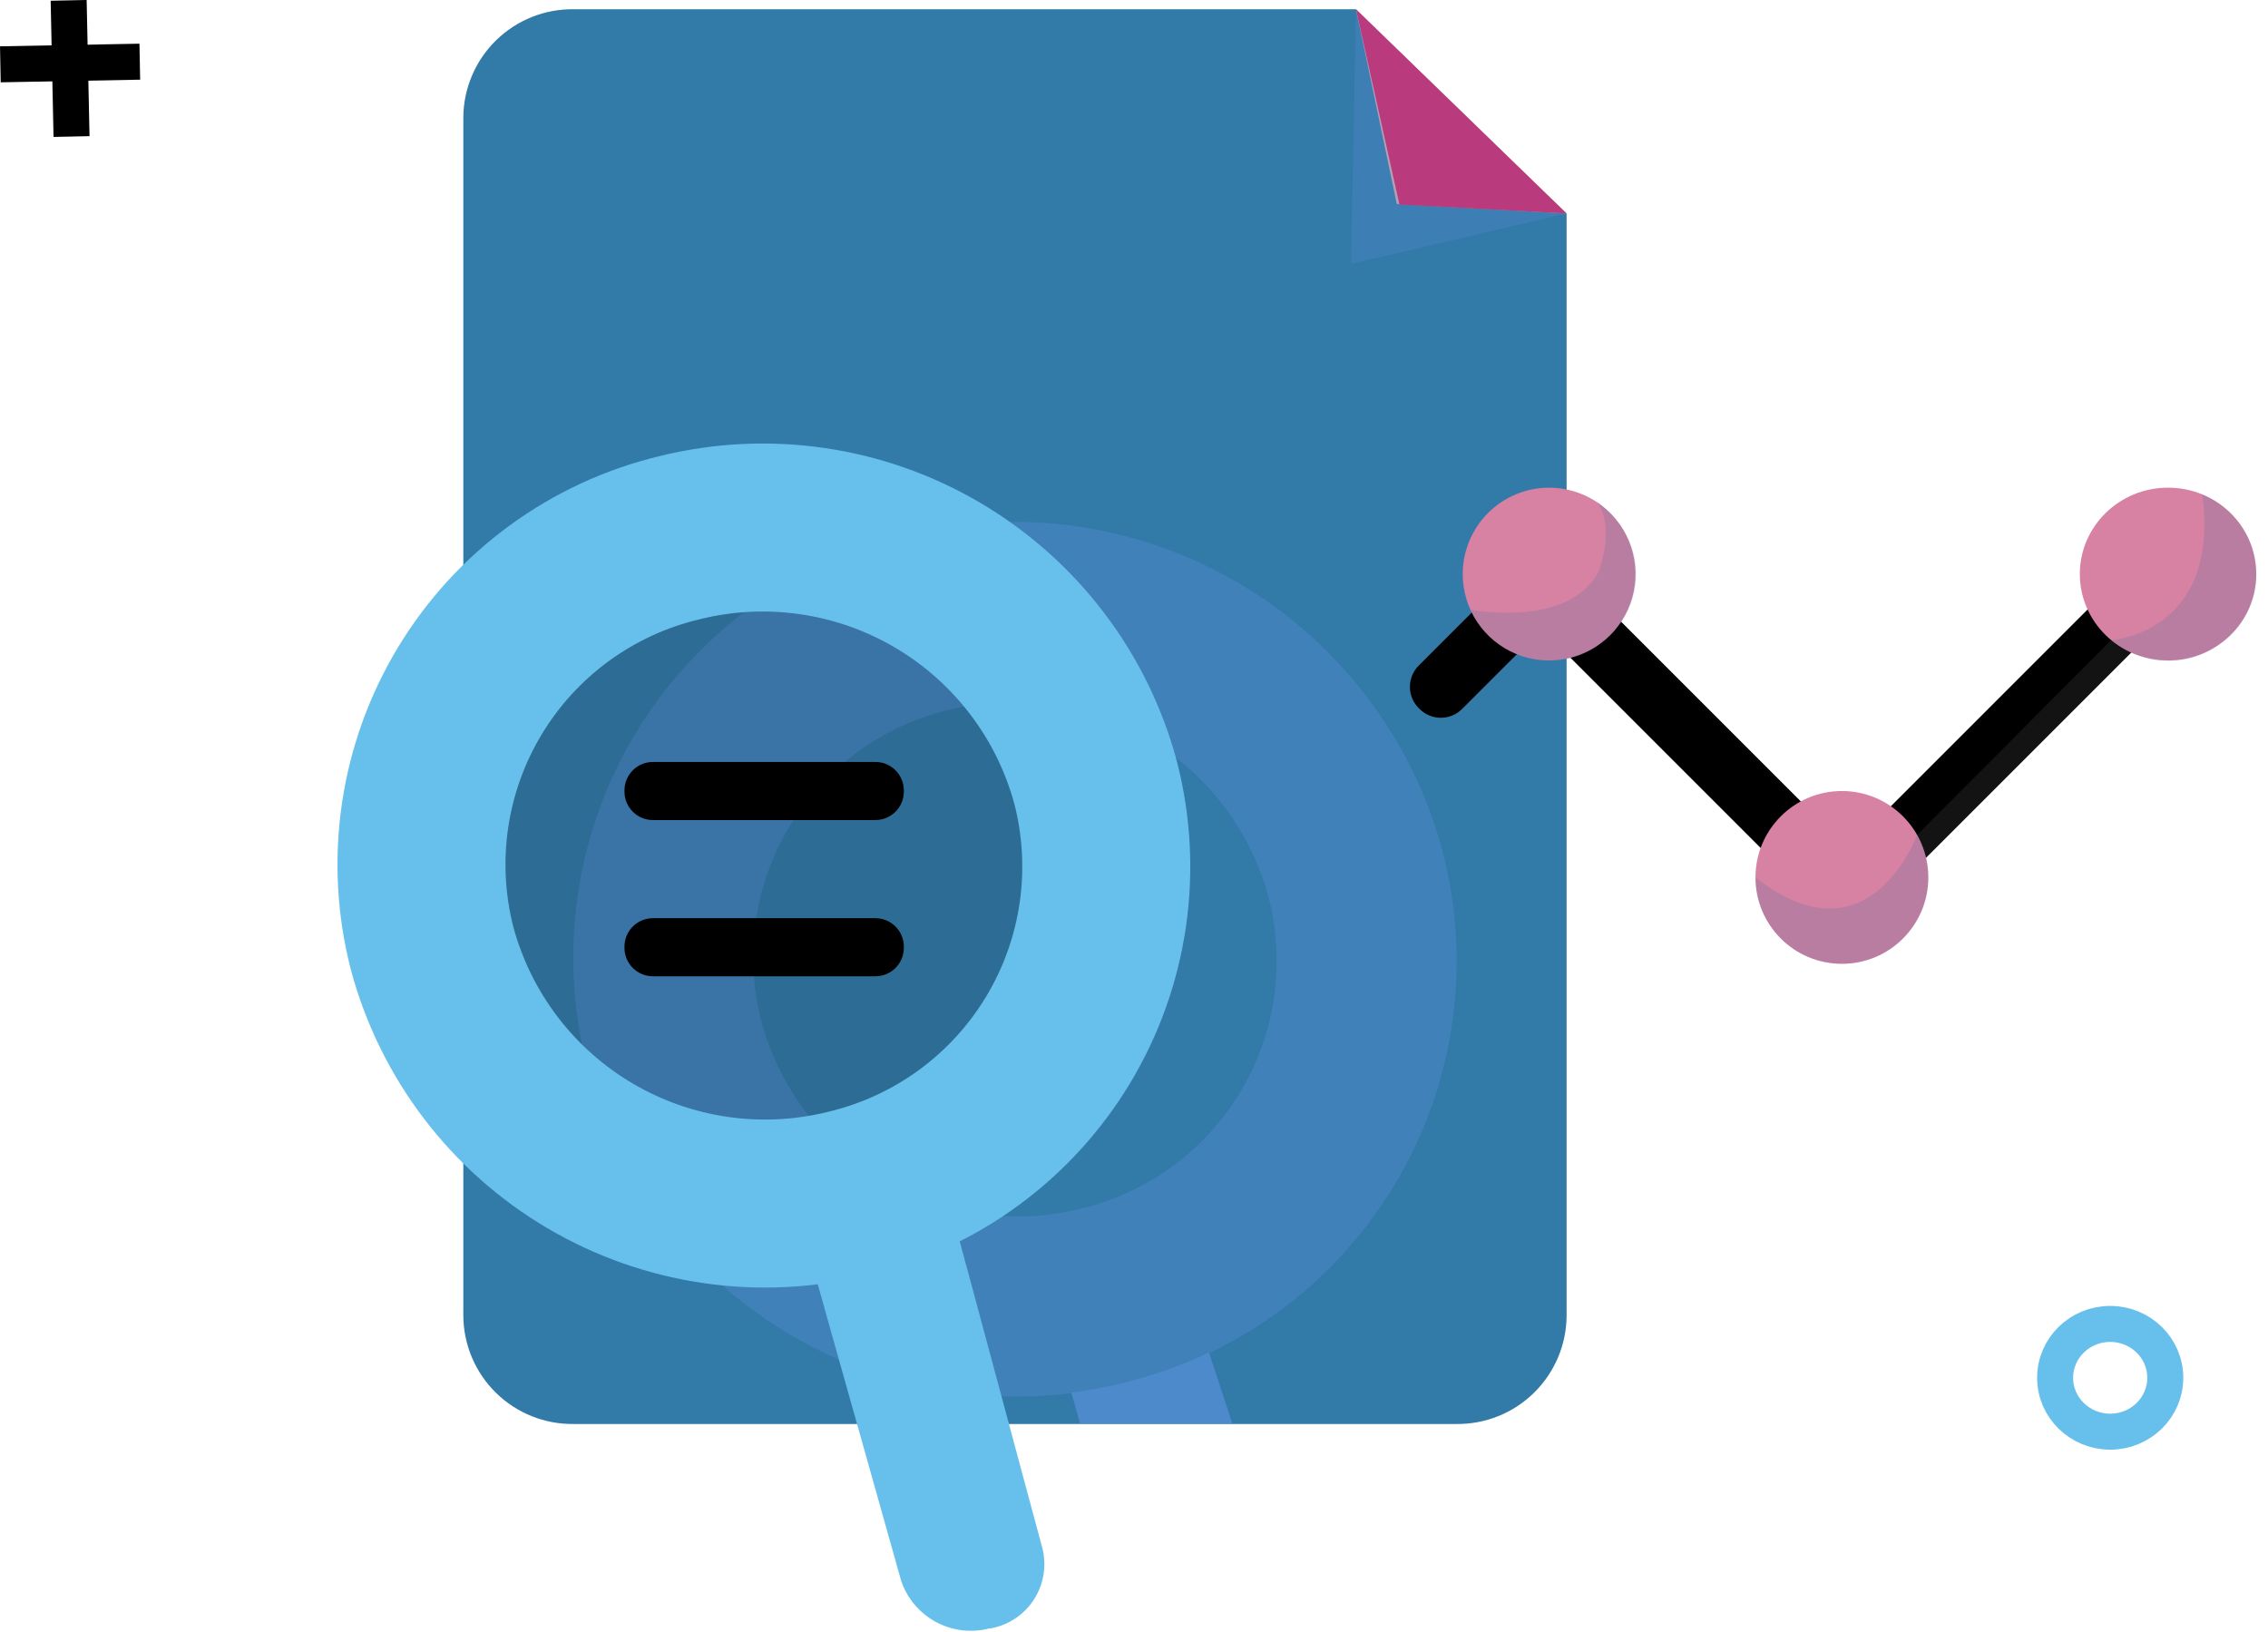 <svg width="189" height="136" viewBox="0 0 189 136" fill="none" xmlns="http://www.w3.org/2000/svg">
<g clip-path="url(#clip0_7_1412)">
<path d="M113 0.77H47.8C46.605 0.755 45.419 0.977 44.31 1.421C43.201 1.866 42.191 2.526 41.337 3.362C40.483 4.198 39.803 5.194 39.335 6.294C38.867 7.394 38.621 8.575 38.61 9.77V109.67C38.621 110.865 38.867 112.046 39.335 113.145C39.803 114.245 40.483 115.241 41.337 116.078C42.191 116.914 43.201 117.573 44.31 118.018C45.419 118.463 46.605 118.684 47.8 118.67H121.37C122.564 118.683 123.749 118.46 124.857 118.015C125.965 117.57 126.975 116.91 127.827 116.074C128.68 115.238 129.359 114.242 129.827 113.143C130.294 112.044 130.54 110.864 130.55 109.67V17.79L118.94 14.38L113 0.77Z" fill="#327AA7"/>
<path opacity="0.78" d="M130.55 17.79L113 0.77L116.4 17L130.55 17.79Z" fill="#F5ADA5"/>
<path opacity="0.45" d="M100.75 112.729L102.69 118.609H90L89.28 116.059C93.257 115.568 97.129 114.444 100.75 112.729Z" fill="#6F9EF9"/>
<path opacity="0.28" d="M77.3 51.87C84.812 49.99 92.761 51.139 99.434 55.067C106.107 58.996 110.969 65.39 112.97 72.87C113.928 76.564 114.14 80.411 113.594 84.188C113.048 87.965 111.754 91.595 109.788 94.866C107.823 98.136 105.225 100.983 102.147 103.238C99.068 105.493 95.571 107.112 91.86 108C84.348 109.879 76.399 108.731 69.726 104.803C63.053 100.874 58.191 94.48 56.19 87C55.232 83.306 55.02 79.458 55.566 75.682C56.112 71.905 57.406 68.275 59.372 65.004C61.337 61.733 63.935 58.887 67.013 56.632C70.092 54.377 73.589 52.758 77.3 51.87Z" stroke="#6995E9" stroke-width="15"/>
<path opacity="0.2" d="M130.55 17.79L113 0.77L112.58 22L130.55 17.79Z" fill="#6995E9"/>
<path d="M130.55 17.79L113 0.77L116.62 17.049L130.55 17.79Z" fill="#BA3B7D"/>
<path d="M72.95 63.499H54.41C53.101 63.499 52.04 64.561 52.04 65.87V65.969C52.04 67.278 53.101 68.34 54.41 68.34H72.95C74.259 68.34 75.32 67.278 75.32 65.969V65.87C75.32 64.561 74.259 63.499 72.95 63.499Z" fill="black"/>
<path d="M72.95 76.519H54.41C53.101 76.519 52.04 77.581 52.04 78.889V78.99C52.04 80.298 53.101 81.359 54.41 81.359H72.95C74.259 81.359 75.32 80.298 75.32 78.99V78.889C75.32 77.581 74.259 76.519 72.95 76.519Z" fill="black"/>
<path opacity="0.11" d="M56.59 45.81C63.907 43.983 71.649 45.105 78.146 48.934C84.644 52.764 89.375 58.993 91.32 66.28C92.237 69.872 92.431 73.609 91.892 77.277C91.353 80.944 90.091 84.468 88.18 87.644C86.268 90.82 83.745 93.585 80.756 95.778C77.768 97.971 74.374 99.549 70.77 100.42C63.455 102.263 55.707 101.155 49.201 97.334C42.696 93.514 37.954 87.287 36.001 80C35.077 76.402 34.878 72.656 35.416 68.981C35.955 65.306 37.219 61.775 39.135 58.593C41.051 55.411 43.581 52.642 46.578 50.447C49.575 48.253 52.978 46.676 56.59 45.81Z" fill="black"/>
<path d="M56.59 44.82C63.907 42.99 71.65 44.111 78.148 47.941C84.646 51.771 89.377 58.002 91.32 65.29C92.237 68.882 92.431 72.619 91.892 76.287C91.353 79.954 90.091 83.478 88.179 86.654C86.267 89.83 83.744 92.594 80.756 94.788C77.767 96.981 74.373 98.559 70.77 99.43C63.453 101.273 55.704 100.163 49.198 96.34C42.692 92.518 37.951 86.289 36 79C35.078 75.403 34.881 71.658 35.419 67.984C35.958 64.31 37.222 60.78 39.139 57.599C41.055 54.418 43.584 51.65 46.581 49.456C49.577 47.262 52.979 45.686 56.59 44.82V44.82Z" stroke="#67C0EB" stroke-width="14"/>
<path opacity="0.16" d="M68.15 107C68.15 107 77.15 105.61 79.98 103.43L80.54 105.52C80.54 105.52 76.9 108.87 68.7 109L68.15 107Z" fill="black"/>
<path d="M175.85 119.31C178.385 119.31 180.44 117.299 180.44 114.82C180.44 112.34 178.385 110.33 175.85 110.33C173.315 110.33 171.26 112.34 171.26 114.82C171.26 117.299 173.315 119.31 175.85 119.31Z" stroke="#67C0EB" stroke-width="3"/>
<path d="M5.721 0.03L5.961 11.38" stroke="black" stroke-width="3"/>
<path d="M11.65 5.14L0.03 5.36" stroke="black" stroke-width="3"/>
<path d="M179.824 48.626L179.746 48.548C178.77 47.572 177.187 47.572 176.211 48.548L155.217 69.542C154.24 70.518 154.24 72.101 155.217 73.078L155.295 73.155C156.271 74.132 157.854 74.132 158.83 73.155L179.824 52.161C180.8 51.185 180.8 49.602 179.824 48.626Z" fill="black"/>
<path d="M129.056 49.311L128.979 49.389C128.002 50.365 128.002 51.948 128.979 52.924L149.973 73.918C150.949 74.894 152.532 74.894 153.508 73.918L153.586 73.84C154.562 72.864 154.562 71.281 153.586 70.305L132.592 49.311C131.616 48.334 130.033 48.334 129.056 49.311Z" fill="black"/>
<path d="M129.927 47.46L129.849 47.382C128.873 46.406 127.29 46.406 126.313 47.382L118.224 55.471C117.248 56.448 117.248 58.031 118.224 59.007L118.302 59.085C119.278 60.061 120.861 60.061 121.837 59.085L129.927 50.995C130.903 50.019 130.903 48.436 129.927 47.46Z" fill="black"/>
<path d="M129.091 40.64C130.515 40.64 131.907 41.062 133.091 41.853C134.275 42.644 135.198 43.769 135.743 45.084C136.288 46.4 136.43 47.848 136.152 49.244C135.874 50.641 135.189 51.924 134.182 52.931C133.175 53.938 131.892 54.623 130.495 54.901C129.099 55.179 127.651 55.036 126.335 54.492C125.02 53.947 123.895 53.024 123.104 51.84C122.313 50.656 121.891 49.264 121.891 47.84C121.893 45.931 122.653 44.101 124.002 42.751C125.352 41.402 127.182 40.642 129.091 40.64Z" fill="#D781A3"/>
<path opacity="0.25" d="M155.811 73.54L180.171 49.09L178.131 53.86L159.701 72.29L155.811 73.54Z" fill="#514F4F"/>
<path d="M180.67 55.04C184.73 55.04 188.02 51.816 188.02 47.84C188.02 43.863 184.73 40.64 180.67 40.64C176.611 40.64 173.32 43.863 173.32 47.84C173.32 51.816 176.611 55.04 180.67 55.04Z" fill="#D781A3"/>
<path d="M153.49 80.32C157.467 80.32 160.69 77.096 160.69 73.12C160.69 69.144 157.467 65.92 153.49 65.92C149.514 65.92 146.29 69.144 146.29 73.12C146.29 77.096 149.514 80.32 153.49 80.32Z" fill="#D781A3"/>
<path opacity="0.2" d="M175.931 53.35C175.931 53.35 185.051 52.79 183.521 41.2C184.754 41.7 185.826 42.532 186.617 43.603C187.407 44.674 187.886 45.943 188.001 47.27C188.111 48.484 187.902 49.705 187.395 50.814C186.888 51.922 186.101 52.879 185.111 53.59C184.15 54.324 183.02 54.805 181.826 54.99C180.631 55.175 179.409 55.058 178.271 54.65C177.42 54.357 176.628 53.917 175.931 53.35Z" fill="#4870A0"/>
<path opacity="0.2" d="M159.76 69.58C159.76 69.58 155.76 80.58 146.29 73.12C146.29 74.101 146.49 75.072 146.879 75.974C147.268 76.875 147.838 77.687 148.553 78.359C149.268 79.032 150.113 79.551 151.036 79.885C151.959 80.219 152.94 80.36 153.92 80.3C154.992 80.244 156.037 79.945 156.976 79.425C157.915 78.905 158.724 78.178 159.34 77.3C159.946 76.475 160.365 75.527 160.565 74.523C160.765 73.519 160.743 72.484 160.5 71.49C160.361 70.816 160.111 70.171 159.76 69.58Z" fill="#4870A0"/>
<path opacity="0.2" d="M133.23 47.59C133.23 47.59 134.62 44.08 133.12 41.87C134.591 42.874 135.655 44.371 136.12 46.09C136.489 47.529 136.399 49.047 135.86 50.432C135.322 51.816 134.364 52.998 133.12 53.81C133.12 53.81 130.23 56.28 125.84 54.27C124.393 53.502 123.233 52.289 122.53 50.81C122.53 50.81 130.79 52.4 133.23 47.59Z" fill="#4870A0"/>
</g>
<path d="M79.72 102.479L67.99 106.479L75.1 131.749C75.6 133.218 76.639 134.443 78.007 135.176C79.375 135.909 80.97 136.096 82.47 135.699H82.57C83.304 135.565 84.003 135.281 84.622 134.865C85.242 134.449 85.769 133.91 86.171 133.282C86.574 132.654 86.843 131.949 86.961 131.212C87.08 130.476 87.045 129.722 86.86 128.999L79.72 102.479Z" fill="#67C0EB"/>
<defs>
<clipPath id="clip0_7_1412">
<rect width="188.03" height="135.85" fill="white"/>
</clipPath>
</defs>
</svg>
